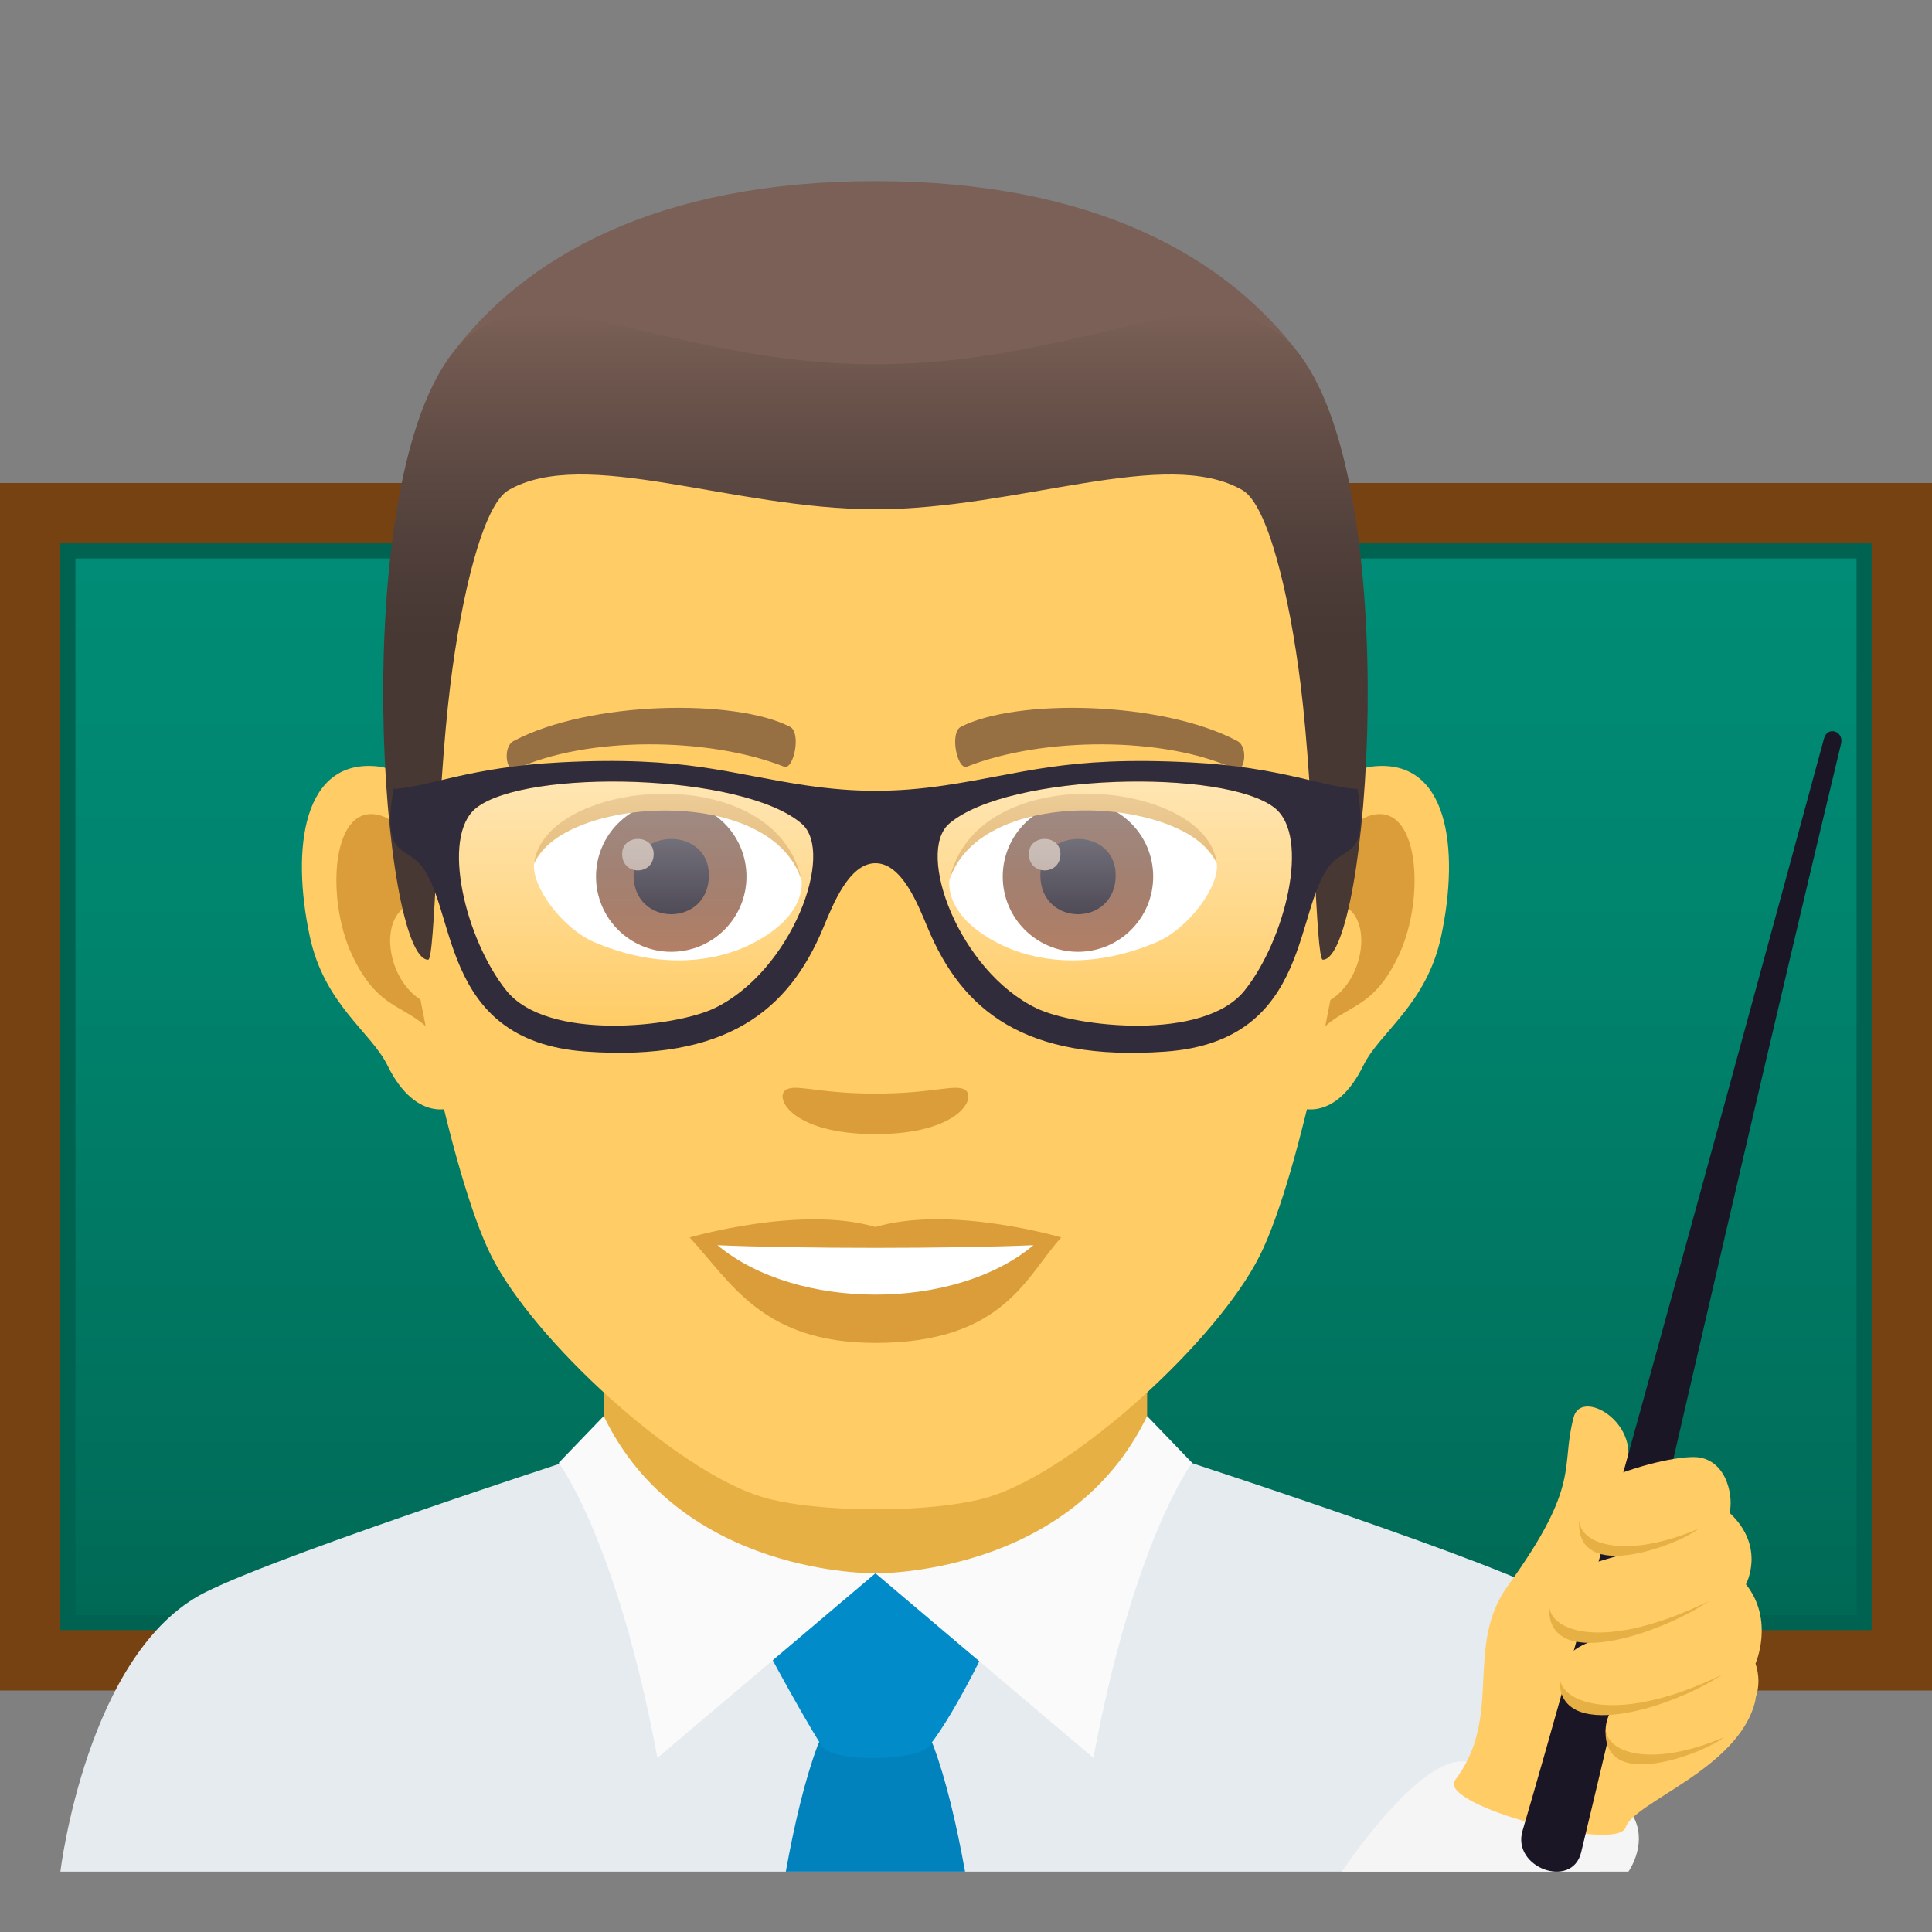 <?xml version="1.0" encoding="utf-8"?>
<!-- Generator: Adobe Illustrator 15.0.0, SVG Export Plug-In . SVG Version: 6.00 Build 0)  -->
<!DOCTYPE svg PUBLIC "-//W3C//DTD SVG 1.1//EN" "http://www.w3.org/Graphics/SVG/1.1/DTD/svg11.dtd">
<svg version="1.1" id="Layer_1" xmlns:x="http://ns.adobe.com/Extensibility/1.0/" xmlns:i="http://ns.adobe.com/AdobeIllustrator/10.0/" xmlns:graph="http://ns.adobe.com/Graphs/1.0/"
	 xmlns="http://www.w3.org/2000/svg" xmlns:xlink="http://www.w3.org/1999/xlink" xmlns:a="http://ns.adobe.com/AdobeSVGViewerExtensions/3.0/"
	 x="0px" y="0px" width="64px" height="64px" viewBox="0 0 64 64" enable-background="new 0 0 64 64" xml:space="preserve">
<rect x="0" y="0" width="64" height="64" fill="#808080" stroke="none"/>
<rect y="16" fill="#774212" width="64" height="40"/>
<rect x="2" y="18" fill="#006351" width="60" height="36"/>
<linearGradient id="SVGID_1_" gradientUnits="userSpaceOnUse" x1="32.001" y1="53.5" x2="32.001" y2="18.5">
	<stop  offset="0" style="stop-color:#006956"/>
	<stop  offset="0.078" style="stop-color:#006D59"/>
	<stop  offset="0.643" style="stop-color:#00846E"/>
	<stop  offset="1" style="stop-color:#008C76"/>
	<a:midPointStop  offset="0" style="stop-color:#006956"/>
	<a:midPointStop  offset="0.394" style="stop-color:#006956"/>
	<a:midPointStop  offset="1" style="stop-color:#008C76"/>
</linearGradient>
<rect x="2.5" y="18.5" fill="url(#SVGID_1_)" width="59" height="35"/>
<path fill="#E6EBEF" d="M6.787,52.753c2.701-1.365,13.908-4.969,13.908-4.969h16.695c0,0,11.199,3.596,13.885,4.965
	C55.18,54.733,53,62,53,62H2C2,62,2.871,54.729,6.787,52.753z"/>
<polygon fill="#E6B045" points="20,49.948 29,54.78 38,49.948 38,41.913 20,41.913 "/>
<path fill="#0182BD" d="M30.924,57.843c-0.518-1.392-3.328-1.392-3.846,0c-0.412,1.105-0.758,2.559-1.047,4.157l5.938-0.001
	C31.68,60.4,31.334,58.948,30.924,57.843z"/>
<path fill="#018BC9" d="M30.775,57.843c-0.4,0.505-3.195,0.559-3.549,0c-0.84-1.323-2.219-3.945-2.219-3.945S28.49,52.116,29,52.116
	c0.514,0,3.994,1.781,3.994,1.781S31.74,56.631,30.775,57.843z"/>
<path fill="#FAFAFA" d="M37.999,46.909l1.492,1.549c0,0-1.917,2.531-3.271,9.773l-7.221-6.114
	C28.999,52.117,35.435,52.228,37.999,46.909z"/>
<path fill="#FAFAFA" d="M19.999,46.909l-1.49,1.549c0,0,1.915,2.531,3.27,9.773l7.221-6.114
	C28.999,52.117,22.563,52.228,19.999,46.909z"/>
<path id="Path_450_" fill="#FFCC66" d="M45.441,25.394c-2.545,0.307-4.383,8.814-2.781,11.061c0.225,0.313,1.535,0.814,2.508-1.168
	c0.539-1.098,2.092-2.014,2.574-4.277C48.359,28.108,47.975,25.087,45.441,25.394z"/>
<path id="Path_449_" fill="#FFCC66" d="M12.561,25.394c2.545,0.307,4.383,8.814,2.781,11.061c-0.225,0.313-1.535,0.814-2.51-1.168
	c-0.537-1.098-2.092-2.014-2.572-4.277C9.641,28.108,10.027,25.087,12.561,25.394z"/>
<path id="Path_448_" fill="#DB9D3A" d="M45.373,27.022c-0.664,0.209-1.389,1.221-1.781,2.898c2.32-0.498,1.74,3.361-0.277,3.434
	c0.02,0.389,0.045,0.787,0.094,1.207c0.971-1.408,1.959-0.844,2.938-2.939C47.227,29.733,47.018,26.509,45.373,27.022z"/>
<path id="Path_447_" fill="#DB9D3A" d="M14.41,29.917c-0.395-1.676-1.117-2.686-1.781-2.895c-1.643-0.514-1.855,2.711-0.973,4.6
	c0.979,2.096,1.967,1.531,2.939,2.939c0.047-0.42,0.074-0.82,0.09-1.209C12.689,33.259,12.117,29.446,14.41,29.917z"/>
<path id="Path_446_" fill="#FFCC66" d="M29,9.034c-11.027,0-16.34,8.328-15.676,19.908c0.133,2.33,1.582,9.93,2.947,12.656
	c1.398,2.789,6.074,7.09,8.938,7.98c1.811,0.561,5.773,0.561,7.582,0c2.865-0.891,7.543-5.191,8.939-7.98
	c1.369-2.727,2.814-10.324,2.945-12.656C45.344,17.362,40.031,9.034,29,9.034z"/>
<path id="Path_445_" fill="#966F42" d="M40.982,24.544c-2.521-1.336-7.348-1.4-9.146-0.469c-0.387,0.178-0.131,1.441,0.193,1.322
	c2.504-0.99,6.547-1.012,8.893,0.084C41.234,25.624,41.365,24.729,40.982,24.544z"/>
<path id="Path_444_" fill="#966F42" d="M17.02,24.544c2.521-1.336,7.346-1.4,9.146-0.469c0.385,0.178,0.131,1.441-0.193,1.322
	c-2.51-0.99-6.547-1.012-8.895,0.084C16.768,25.624,16.639,24.729,17.02,24.544z"/>
<path id="Path_443_" fill="#DB9D3A" d="M31.977,36.108c-0.314-0.219-1.053,0.119-2.977,0.119c-1.92,0-2.66-0.338-2.975-0.119
	c-0.377,0.266,0.223,1.461,2.975,1.461C31.754,37.569,32.355,36.374,31.977,36.108z"/>
<path id="Path_442_" fill="#DB9D3A" d="M29,40.646c-2.479-0.729-6.154,0.346-6.154,0.346c1.398,1.521,2.424,3.494,6.154,3.494
	c4.275,0,5.002-2.24,6.156-3.494C35.156,40.991,31.48,39.911,29,40.646z"/>
<path id="Path_441_" fill="#FFFFFF" d="M23.768,41.249c2.602,2.176,7.852,2.191,10.467,0C31.463,41.366,26.559,41.368,23.768,41.249
	z"/>
<path id="Path_440_" fill="#FFFFFF" d="M26.547,29.085c0.094,0.73-0.402,1.594-1.773,2.242c-0.871,0.412-2.686,0.896-5.066-0.107
	c-1.066-0.449-2.107-1.848-2.014-2.623C18.984,26.167,25.338,25.812,26.547,29.085z"/>
<linearGradient id="Oval_1_" gradientUnits="userSpaceOnUse" x1="-425.039" y1="477.466" x2="-425.039" y2="478.224" gradientTransform="matrix(6.57 0 0 -6.57 2814.78 3168.528)">
	<stop  offset="0" style="stop-color:#A6694A"/>
	<stop  offset="1" style="stop-color:#4F2A1E"/>
	<a:midPointStop  offset="0" style="stop-color:#A6694A"/>
	<a:midPointStop  offset="0.5" style="stop-color:#A6694A"/>
	<a:midPointStop  offset="1" style="stop-color:#4F2A1E"/>
</linearGradient>
<circle id="Oval_70_" fill="url(#Oval_1_)" cx="22.236" cy="29.038" r="2.492"/>
<path id="Path_439_" fill="#1A1626" d="M20.988,28.991c0,1.725,2.496,1.725,2.496,0C23.484,27.392,20.988,27.392,20.988,28.991z"/>
<path id="Path_438_" fill="#AB968C" d="M20.609,28.292c0,0.723,1.045,0.723,1.045,0C21.654,27.624,20.609,27.624,20.609,28.292z"/>
<path id="Path_437_" fill="#DB9D3A" d="M26.559,29.181c-1.014-3.25-7.926-2.77-8.865-0.584
	C18.041,25.798,25.695,25.058,26.559,29.181z"/>
<path id="Path_436_" fill="#FFFFFF" d="M31.455,29.085c-0.094,0.73,0.4,1.594,1.773,2.242c0.871,0.412,2.684,0.896,5.064-0.107
	c1.07-0.449,2.109-1.848,2.016-2.623C39.018,26.167,32.662,25.812,31.455,29.085z"/>
<linearGradient id="Oval_2_" gradientUnits="userSpaceOnUse" x1="-425.687" y1="477.466" x2="-425.687" y2="478.224" gradientTransform="matrix(6.57 0 0 -6.57 2832.511 3168.528)">
	<stop  offset="0" style="stop-color:#A6694A"/>
	<stop  offset="1" style="stop-color:#4F2A1E"/>
	<a:midPointStop  offset="0" style="stop-color:#A6694A"/>
	<a:midPointStop  offset="0.5" style="stop-color:#A6694A"/>
	<a:midPointStop  offset="1" style="stop-color:#4F2A1E"/>
</linearGradient>
<circle id="Oval_69_" fill="url(#Oval_2_)" cx="35.709" cy="29.038" r="2.492"/>
<path id="Path_435_" fill="#1A1626" d="M34.463,28.991c0,1.725,2.496,1.725,2.496,0C36.959,27.392,34.463,27.392,34.463,28.991z"/>
<path id="Path_434_" fill="#AB968C" d="M34.082,28.292c0,0.723,1.047,0.723,1.047,0C35.129,27.624,34.082,27.624,34.082,28.292z"/>
<path id="Path_433_" fill="#DB9D3A" d="M31.443,29.181c1.012-3.248,7.92-2.783,8.865-0.584
	C39.957,25.798,32.307,25.058,31.443,29.181z"/>
<path fill="#7A6056" d="M43.086,11.793C40.672,8.532,36.254,6,29,6c-7.252,0-11.668,2.532-14.082,5.793
	C11.5,16.409,46.502,16.409,43.086,11.793z"/>
<linearGradient id="SVGID_2_" gradientUnits="userSpaceOnUse" x1="29.002" y1="31.792" x2="29.002" y2="10.412">
	<stop  offset="0.5" style="stop-color:#473834"/>
	<stop  offset="0.639" style="stop-color:#503F3A"/>
	<stop  offset="0.864" style="stop-color:#68524A"/>
	<stop  offset="1" style="stop-color:#7A6056"/>
	<a:midPointStop  offset="0.5" style="stop-color:#473834"/>
	<a:midPointStop  offset="0.6" style="stop-color:#473834"/>
	<a:midPointStop  offset="1" style="stop-color:#7A6056"/>
</linearGradient>
<path fill="url(#SVGID_2_)" d="M43.086,11.793C40.672,8.532,36.254,12.068,29,12.068c-7.252,0-11.668-3.536-14.082-0.275
	c-3.418,4.616-2.258,19.999-0.736,19.999c0.24,0,0.275-5.381,0.736-9.104c0.373-3.029,1.094-5.969,1.924-6.449
	C19.373,14.772,24.254,16.87,29,16.87s9.629-2.098,12.162-0.631c0.828,0.48,1.547,3.42,1.924,6.449
	c0.459,3.723,0.494,9.104,0.734,9.104C45.342,31.792,46.502,16.409,43.086,11.793z"/>
<linearGradient id="SVGID_3_" gradientUnits="userSpaceOnUse" x1="-525.968" y1="221.066" x2="-525.968" y2="229.152" gradientTransform="matrix(1 0 0 -1 562.896 255.043)">
	<stop  offset="0" style="stop-color:#FFFFFF;stop-opacity:0"/>
	<stop  offset="1" style="stop-color:#FFFFFF"/>
	<a:midPointStop  offset="0" style="stop-color:#FFFFFF;stop-opacity:0"/>
	<a:midPointStop  offset="0.5" style="stop-color:#FFFFFF;stop-opacity:0"/>
	<a:midPointStop  offset="1" style="stop-color:#FFFFFF"/>
</linearGradient>
<path opacity="0.5" fill="url(#SVGID_3_)" enable-background="new    " d="M31.444,27.284c-1.123,0.963,0.333,4.881,2.889,6.114
	c1.306,0.627,5.538,1.109,6.895-0.586c1.344-1.676,2.195-5.098,0.998-6.048C40.583,25.461,33.411,25.599,31.444,27.284z"/>
<linearGradient id="SVGID_4_" gradientUnits="userSpaceOnUse" x1="160.881" y1="220.407" x2="160.881" y2="228.495" gradientTransform="matrix(-1 0 0 -1 181.953 254.414)">
	<stop  offset="0" style="stop-color:#FFFFFF;stop-opacity:0"/>
	<stop  offset="1" style="stop-color:#FFFFFF"/>
	<a:midPointStop  offset="0" style="stop-color:#FFFFFF;stop-opacity:0"/>
	<a:midPointStop  offset="0.5" style="stop-color:#FFFFFF;stop-opacity:0"/>
	<a:midPointStop  offset="1" style="stop-color:#FFFFFF"/>
</linearGradient>
<path opacity="0.5" fill="url(#SVGID_4_)" enable-background="new    " d="M26.556,27.284c1.122,0.963-0.331,4.882-2.888,6.115
	c-1.306,0.627-5.539,1.108-6.895-0.587c-1.346-1.676-2.194-5.098-0.997-6.048C17.417,25.461,24.589,25.599,26.556,27.284z"/>
<path fill="#302C3B" d="M44.969,26.133c-1.081-0.034-2.501-0.724-5.53-0.878c-4.171-0.217-5.558,0.382-8.155,0.764
	c-0.805,0.118-1.556,0.18-2.283,0.175c-0.729,0.005-1.478-0.058-2.283-0.175c-2.597-0.382-3.985-0.982-8.154-0.765
	c-3.03,0.155-4.452,0.844-5.533,0.878c-0.065,0.478-0.189,1.194,0,1.686c0.147,0.382,0.555,0.473,0.817,0.737
	c1.332,1.342,0.581,5.925,5.553,6.279c4.661,0.332,6.731-1.354,7.875-4.111c0.323-0.779,0.858-2.128,1.726-2.128
	s1.4,1.349,1.724,2.129c1.146,2.757,3.216,4.443,7.877,4.112c4.972-0.354,4.217-4.938,5.551-6.279
	c0.264-0.265,0.672-0.355,0.818-0.738C45.157,27.326,45.036,26.609,44.969,26.133z M23.668,33.398
	c-1.306,0.628-5.539,1.109-6.895-0.586c-1.346-1.676-2.194-5.098-0.997-6.048c1.641-1.303,8.813-1.166,10.779,0.52
	C27.68,28.248,26.225,32.165,23.668,33.398z M41.228,32.812c-1.356,1.696-5.59,1.214-6.895,0.587
	c-2.556-1.233-4.012-5.151-2.889-6.115c1.967-1.686,9.139-1.823,10.781-0.521C43.423,27.715,42.571,31.137,41.228,32.812z"/>
<path fill="#F5F5F5" d="M53.944,61.999H44.45c0,0,2.467-3.709,4-3.65C56.353,58.647,53.944,61.999,53.944,61.999z"/>
<path fill="#FFCC66" d="M52.132,46.942c0.275-1.021,2.531,0.359,1.584,2.049c-0.383,0.682,4.74,6.135,4.424,7.381
	c-0.566,2.24-4.002,3.311-4.289,4.164c-0.287,0.855-6.27-0.744-5.646-1.568c1.611-2.137,0.281-4.418,1.75-6.447
	C52.409,49.132,51.679,48.614,52.132,46.942z"/>
<path fill="#1A1626" d="M60.987,24.641c0.102-0.425-0.449-0.601-0.564-0.177c-3.199,11.793-8.326,30.553-9.988,36.186
	c-0.359,1.221,1.645,1.945,1.943,0.709C54.526,52.452,57.243,40.247,60.987,24.641z"/>
<path fill="#FFCC66" d="M57.292,50.111c1.22,1.137,0.544,2.37,0.544,2.37c0.95,1.188,0.318,2.625,0.318,2.625
	c1.012,3.098-6.264,4.364-4.76,1.496c-1.946,0.207-2.452-1.777-0.461-2.293c-2.237,0.338-1.885-2.174-0.552-2.431
	c0.5-0.096,1.013-0.319,1.591-0.423c-2.278,0.311-1.898-1.982-0.758-2.465c1.265-0.535,2.633-0.798,3.109-0.705
	C57.268,48.471,57.417,49.683,57.292,50.111z"/>
<path fill="#E6B045" d="M52.311,50.354c-0.142,2.199,3.421,0.748,3.946,0.291C53.926,51.642,52.348,51.202,52.311,50.354z"/>
<path fill="#E6B045" d="M53.191,57.264c-0.142,2.198,3.39,0.742,3.915,0.286C54.775,58.545,53.229,58.11,53.191,57.264z"/>
<path fill="#E6B045" d="M51.321,53.198c-0.142,2.199,3.566,0.988,5.299-0.162C53.148,54.727,51.357,54.046,51.321,53.198z"/>
<path fill="#E6B045" d="M51.668,55.571c-0.142,2.199,3.661,1.047,5.394-0.103C53.59,57.159,51.706,56.418,51.668,55.571z"/>
</svg>
